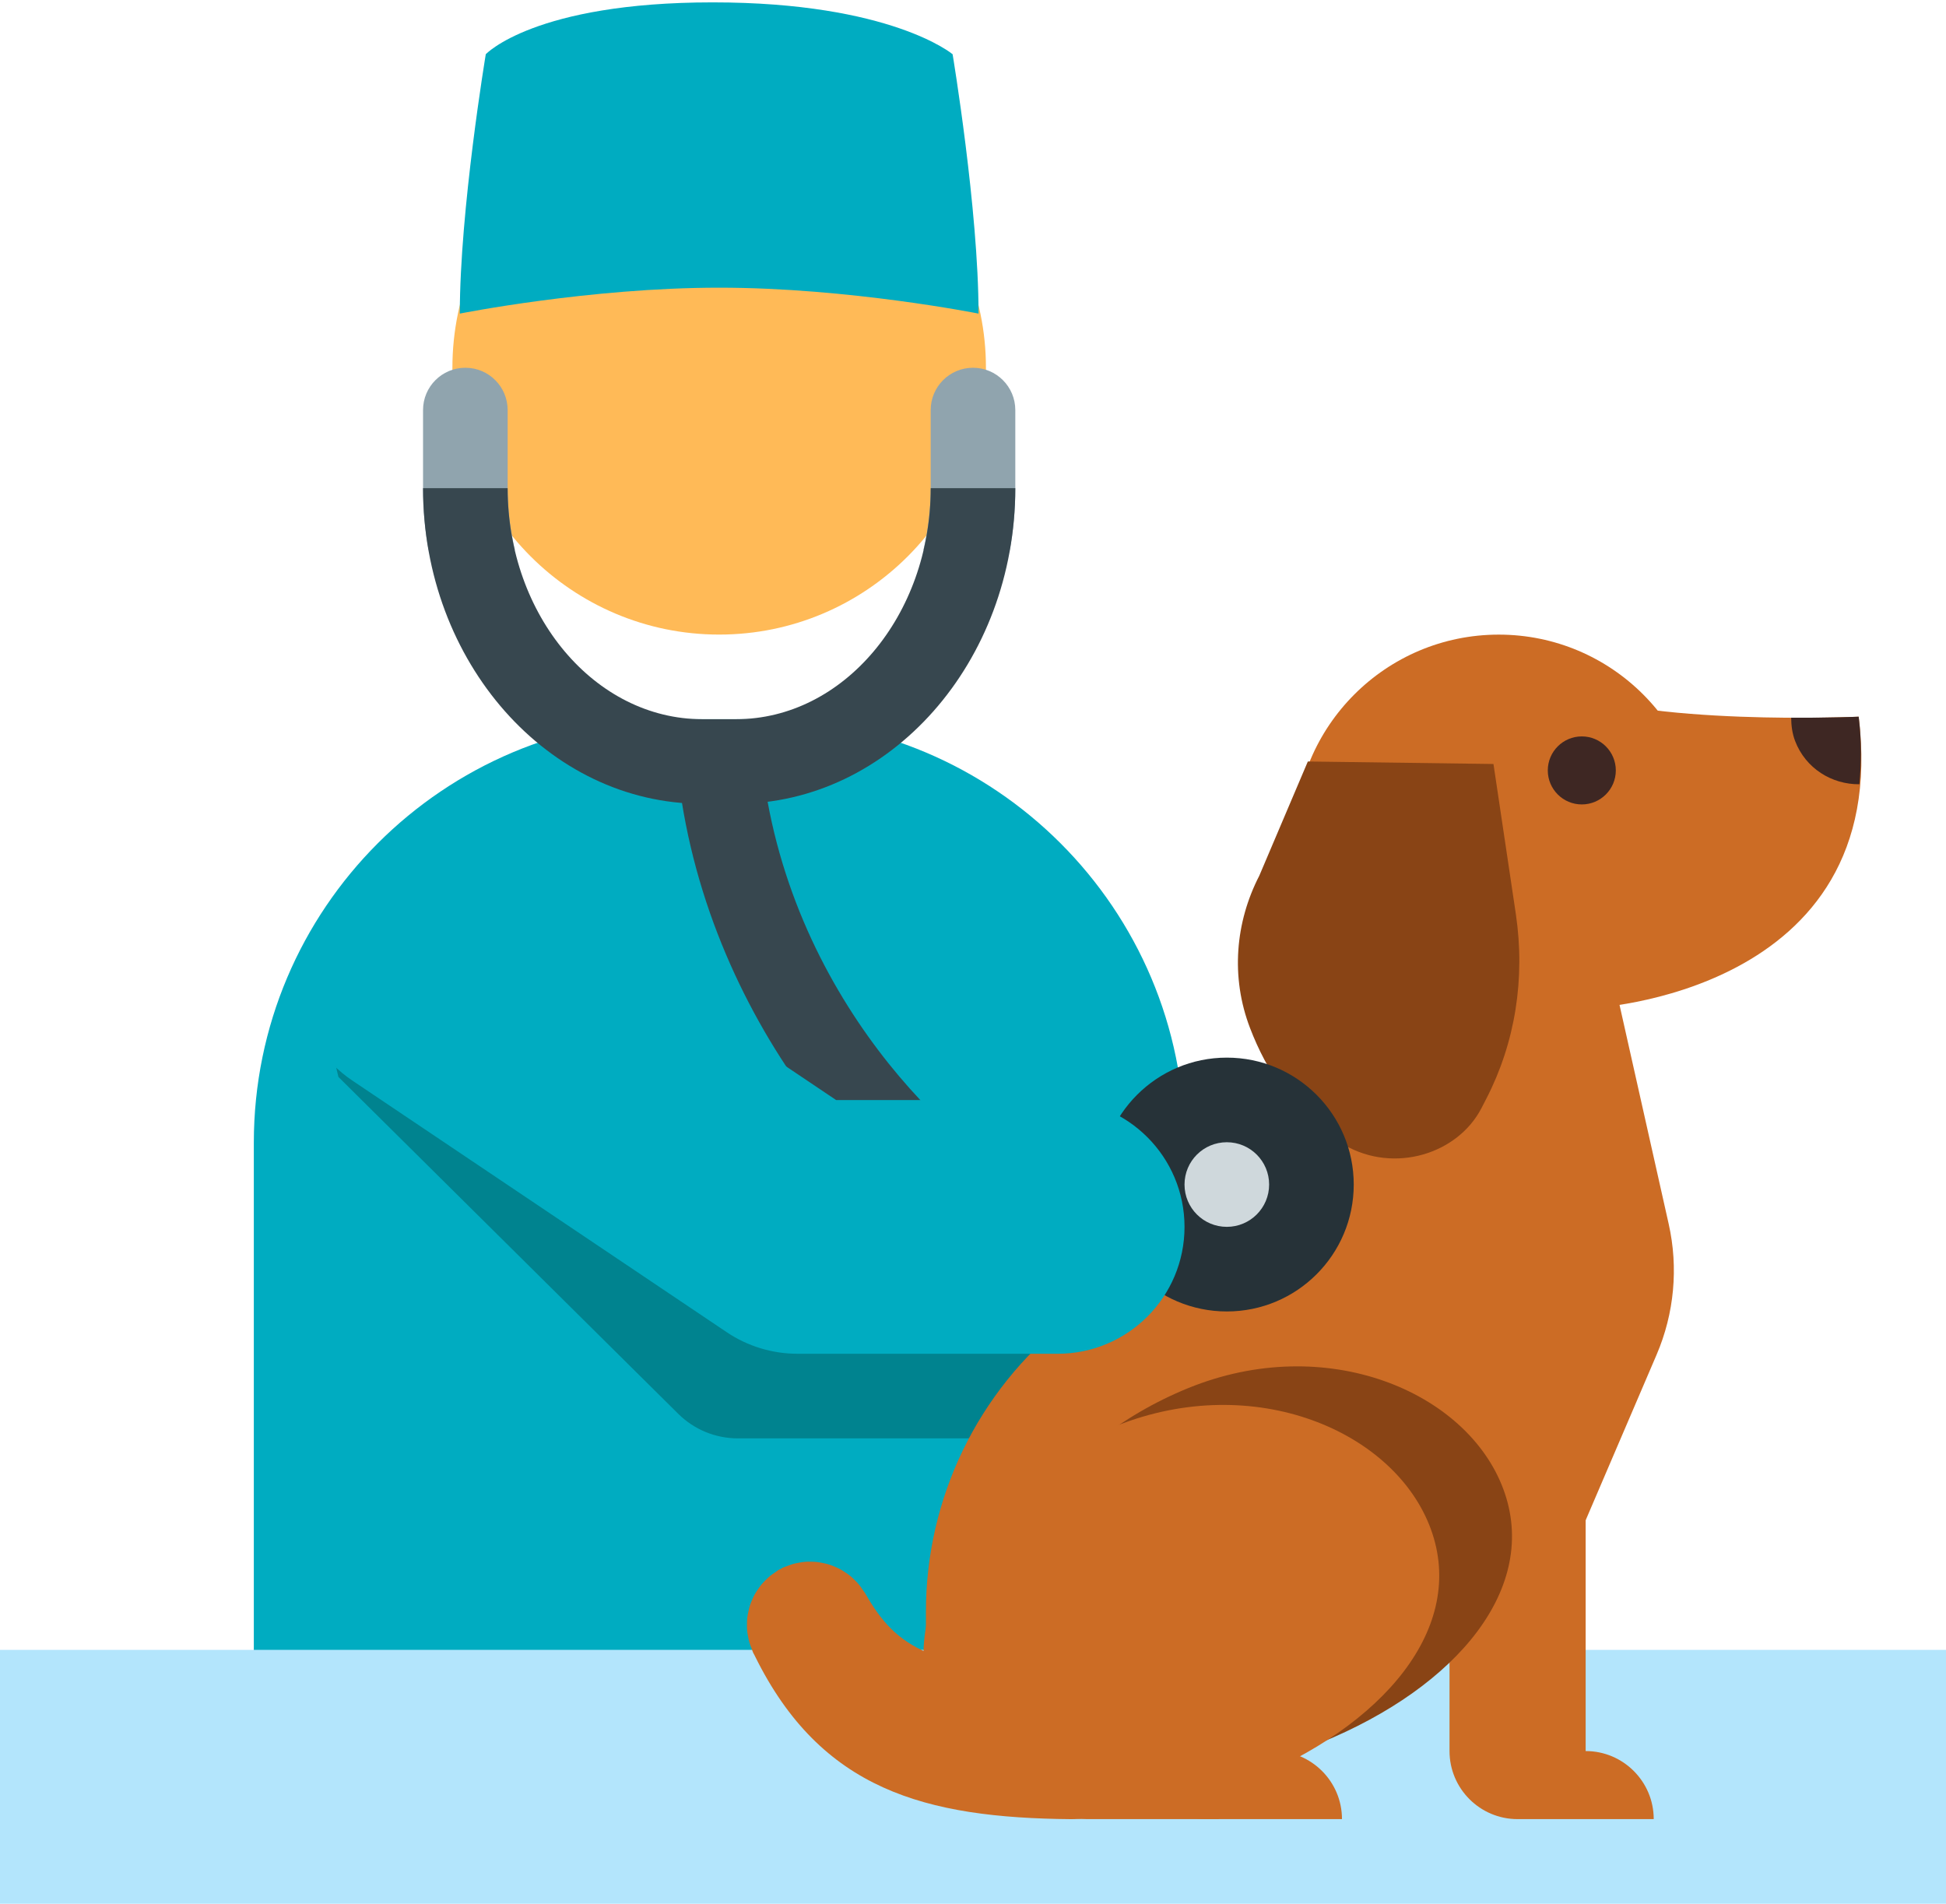 <svg width="138" height="135" viewBox="0 0 138 135" fill="none" xmlns="http://www.w3.org/2000/svg">
<path d="M53.97 51H48.03C31.446 51 18 64.446 18 81.03V122.157H84V81.03C84 64.446 70.554 51 53.97 51Z" fill="#00ACC1"/>
<path d="M68.487 102H52.323C50.742 102 49.224 101.376 48.099 100.26L24 76.371C21.309 66.123 36.288 71.166 42 75L54.672 86.181H72.285C80.229 93.156 75.39 102 68.487 102Z" fill="#00838F"/>
<path d="M51 45C40.566 45 32.082 36.516 32.082 26.082C32.082 15.648 40.566 7.167 51 7.167C61.434 7.167 69.918 15.651 69.918 26.085C69.918 36.519 61.434 45 51 45Z" fill="#FFBA57"/>
<path d="M138 117H0V135H138V117Z" fill="#B3E5FC"/>
<path d="M32.607 22.239C32.607 22.239 41.802 20.4 51 20.4C60.198 20.4 69.393 22.239 69.393 22.239C69.393 14.883 67.554 3.846 67.554 3.846C67.554 3.846 63.183 0.168 50.541 0.168C37.896 0.168 34.449 3.846 34.449 3.846C34.449 3.846 32.607 14.883 32.607 22.239Z" fill="#00ACC1"/>
<path d="M131.808 50.823C131.808 50.823 116.559 51.516 110.322 48.741L112.746 71.496C112.746 71.496 134.235 70.575 131.808 50.823Z" fill="#CC6C25"/>
<path d="M106.284 73.965C114.282 73.965 120.765 67.482 120.765 59.484C120.765 51.486 114.282 45.003 106.284 45.003C98.287 45.003 91.803 51.486 91.803 59.484C91.803 67.482 98.287 73.965 106.284 73.965Z" fill="#CC6C25"/>
<path d="M104.82 100.038C104.82 104.865 95.127 111.327 90.339 114.519V124.173C93.003 124.173 95.166 126.336 95.166 129H85.512C82.848 129 80.685 126.837 80.685 124.173V104.865L104.82 100.038Z" fill="#CC6C25"/>
<path d="M112.446 90.384V124.173C115.11 124.173 117.273 126.336 117.273 129H107.619C104.955 129 102.792 126.837 102.792 124.173V95.211L112.446 90.384Z" fill="#CC6C25"/>
<path d="M112.173 57.045C113.505 57.045 114.585 55.965 114.585 54.633C114.585 53.301 113.505 52.221 112.173 52.221C110.841 52.221 109.761 53.301 109.761 54.633C109.761 55.965 110.841 57.045 112.173 57.045Z" fill="#3E2723"/>
<path d="M131.856 55.614C129.897 55.632 128.046 54.489 127.302 52.554C127.092 52.008 127.026 51.45 127.02 50.895C129.828 50.91 131.808 50.823 131.808 50.823C132.027 52.611 131.994 54.165 131.856 55.614Z" fill="#3E2723"/>
<path d="M114 67.482L118.335 86.796C119.031 89.898 118.731 93.138 117.48 96.06L110.511 112.323L90.495 124.554L86.418 129H77.121C70.791 129 65.661 123.87 65.661 117.54V114.291C65.661 106.257 69.333 98.664 75.633 93.675L85.698 85.704C88.578 83.424 90.837 80.451 92.262 77.067L98.646 61.911L114 67.482Z" fill="#CC6C25"/>
<path d="M84.267 98.433C74.523 102.405 68.727 111.255 71.319 118.2C73.914 125.145 83.913 127.554 93.657 123.582C103.401 119.61 109.197 112.533 106.605 105.588C104.013 98.646 94.011 94.461 84.267 98.433Z" fill="#894415"/>
<path d="M105.909 54.177L107.496 64.821C108.174 69.396 107.451 73.938 105.405 77.907L105.06 78.576C103.383 81.828 98.892 83.238 95.349 81.204C91.803 79.17 89.79 75.888 88.65 72.912C87.249 69.267 87.615 65.373 89.301 62.103L92.745 54L105.909 54.177Z" fill="#894415"/>
<path d="M79.17 101.109C69.399 105.006 63.537 113.811 66.081 120.774C68.625 127.737 78.609 130.227 88.38 126.33C98.151 122.433 104.013 115.401 101.469 108.438C98.925 101.475 88.941 97.212 79.17 101.109Z" fill="#CC6C25"/>
<path d="M87 75C82.029 75 78 79.029 78 84C78 88.971 82.029 93 87 93C91.971 93 96 88.971 96 84C96 79.029 91.971 75 87 75Z" fill="#263238"/>
<path d="M84 84C84 82.341 85.341 81 87 81C88.656 81 90 82.341 90 84C90 85.659 88.656 87 87 87C85.341 87 84 85.659 84 84Z" fill="#CFD8DC"/>
<path d="M80.493 123.096C80.511 120.612 78.513 118.581 76.029 118.563C66.084 118.488 63.561 116.865 61.365 113.004C61.314 112.914 61.245 112.842 61.191 112.758C61.107 112.629 61.02 112.5 60.924 112.383C60.831 112.269 60.732 112.167 60.627 112.065C60.522 111.96 60.417 111.855 60.3 111.759C60.186 111.666 60.069 111.585 59.949 111.507C59.829 111.426 59.709 111.348 59.583 111.279C59.454 111.21 59.322 111.153 59.187 111.096C59.058 111.042 58.929 110.988 58.791 110.946C58.65 110.901 58.506 110.871 58.359 110.841C58.224 110.814 58.089 110.787 57.951 110.769C57.801 110.751 57.648 110.748 57.498 110.745C57.36 110.742 57.225 110.742 57.09 110.754C56.934 110.766 56.781 110.793 56.625 110.823C56.49 110.847 56.358 110.874 56.226 110.91C56.073 110.955 55.926 111.012 55.776 111.072C55.686 111.108 55.593 111.126 55.506 111.171C55.458 111.195 55.419 111.228 55.371 111.255C55.326 111.279 55.275 111.291 55.23 111.318C55.143 111.366 55.074 111.432 54.993 111.486C54.861 111.573 54.729 111.66 54.606 111.759C54.495 111.852 54.393 111.951 54.291 112.053C54.186 112.158 54.081 112.263 53.985 112.38C53.892 112.494 53.811 112.614 53.727 112.737C53.649 112.854 53.571 112.971 53.502 113.097C53.43 113.229 53.373 113.364 53.316 113.499C53.262 113.628 53.208 113.754 53.169 113.889C53.124 114.03 53.094 114.174 53.064 114.318C53.034 114.456 53.007 114.591 52.992 114.729C52.974 114.876 52.971 115.026 52.971 115.176C52.968 115.317 52.968 115.455 52.98 115.593C52.992 115.746 53.019 115.899 53.049 116.052C53.073 116.187 53.1 116.322 53.139 116.457C53.184 116.613 53.244 116.76 53.304 116.913C53.34 117 53.358 117.093 53.4 117.18C53.445 117.273 53.493 117.354 53.541 117.447L53.544 117.456L53.547 117.462C58.224 126.927 65.598 128.91 75.954 129.003C75.969 129.003 75.984 129.003 75.996 129.003C78.462 129.003 80.472 127.014 80.496 124.542C80.499 124.275 80.466 124.02 80.424 123.765C80.457 123.543 80.493 123.324 80.493 123.096Z" fill="#CC6C25"/>
<path d="M70.749 89.727C62.418 85.899 49.857 72.381 48.015 54.306L53.985 53.697C55.722 70.752 67.941 81.837 73.251 84.276L70.749 89.727Z" fill="#37474F"/>
<path d="M75.006 96H56.556C54.768 96 53.019 95.469 51.54 94.473L24.981 76.623C20.856 73.851 20.349 68.715 23.121 64.596C25.893 60.468 30.897 58.926 35.013 61.689L59.295 78.009H75.006C79.974 78.009 84 82.035 84 87.003C84 91.971 79.974 96 75.006 96Z" fill="#00ACC1"/>
<path d="M36.516 39C36.189 37.602 36 36.135 36 34.617V29.079C36 27.423 34.659 26.079 33 26.079C31.341 26.079 30 27.423 30 29.079V34.617C30 36.117 30.135 37.584 30.387 39H36.516Z" fill="#90A4AE"/>
<path d="M71.613 39C71.865 37.581 72 36.117 72 34.617V29.079C72 27.423 70.659 26.079 69 26.079C67.341 26.079 66 27.423 66 29.079V34.617C66 36.138 65.811 37.602 65.484 39H71.613Z" fill="#90A4AE"/>
<path d="M52.2 57H49.8C38.883 57 30 46.959 30 34.617H36C36 43.65 42.189 51 49.8 51H52.2C59.808 51 66 43.65 66 34.617H72C72 46.959 63.117 57 52.2 57Z" fill="#37474F"/>
</svg>
